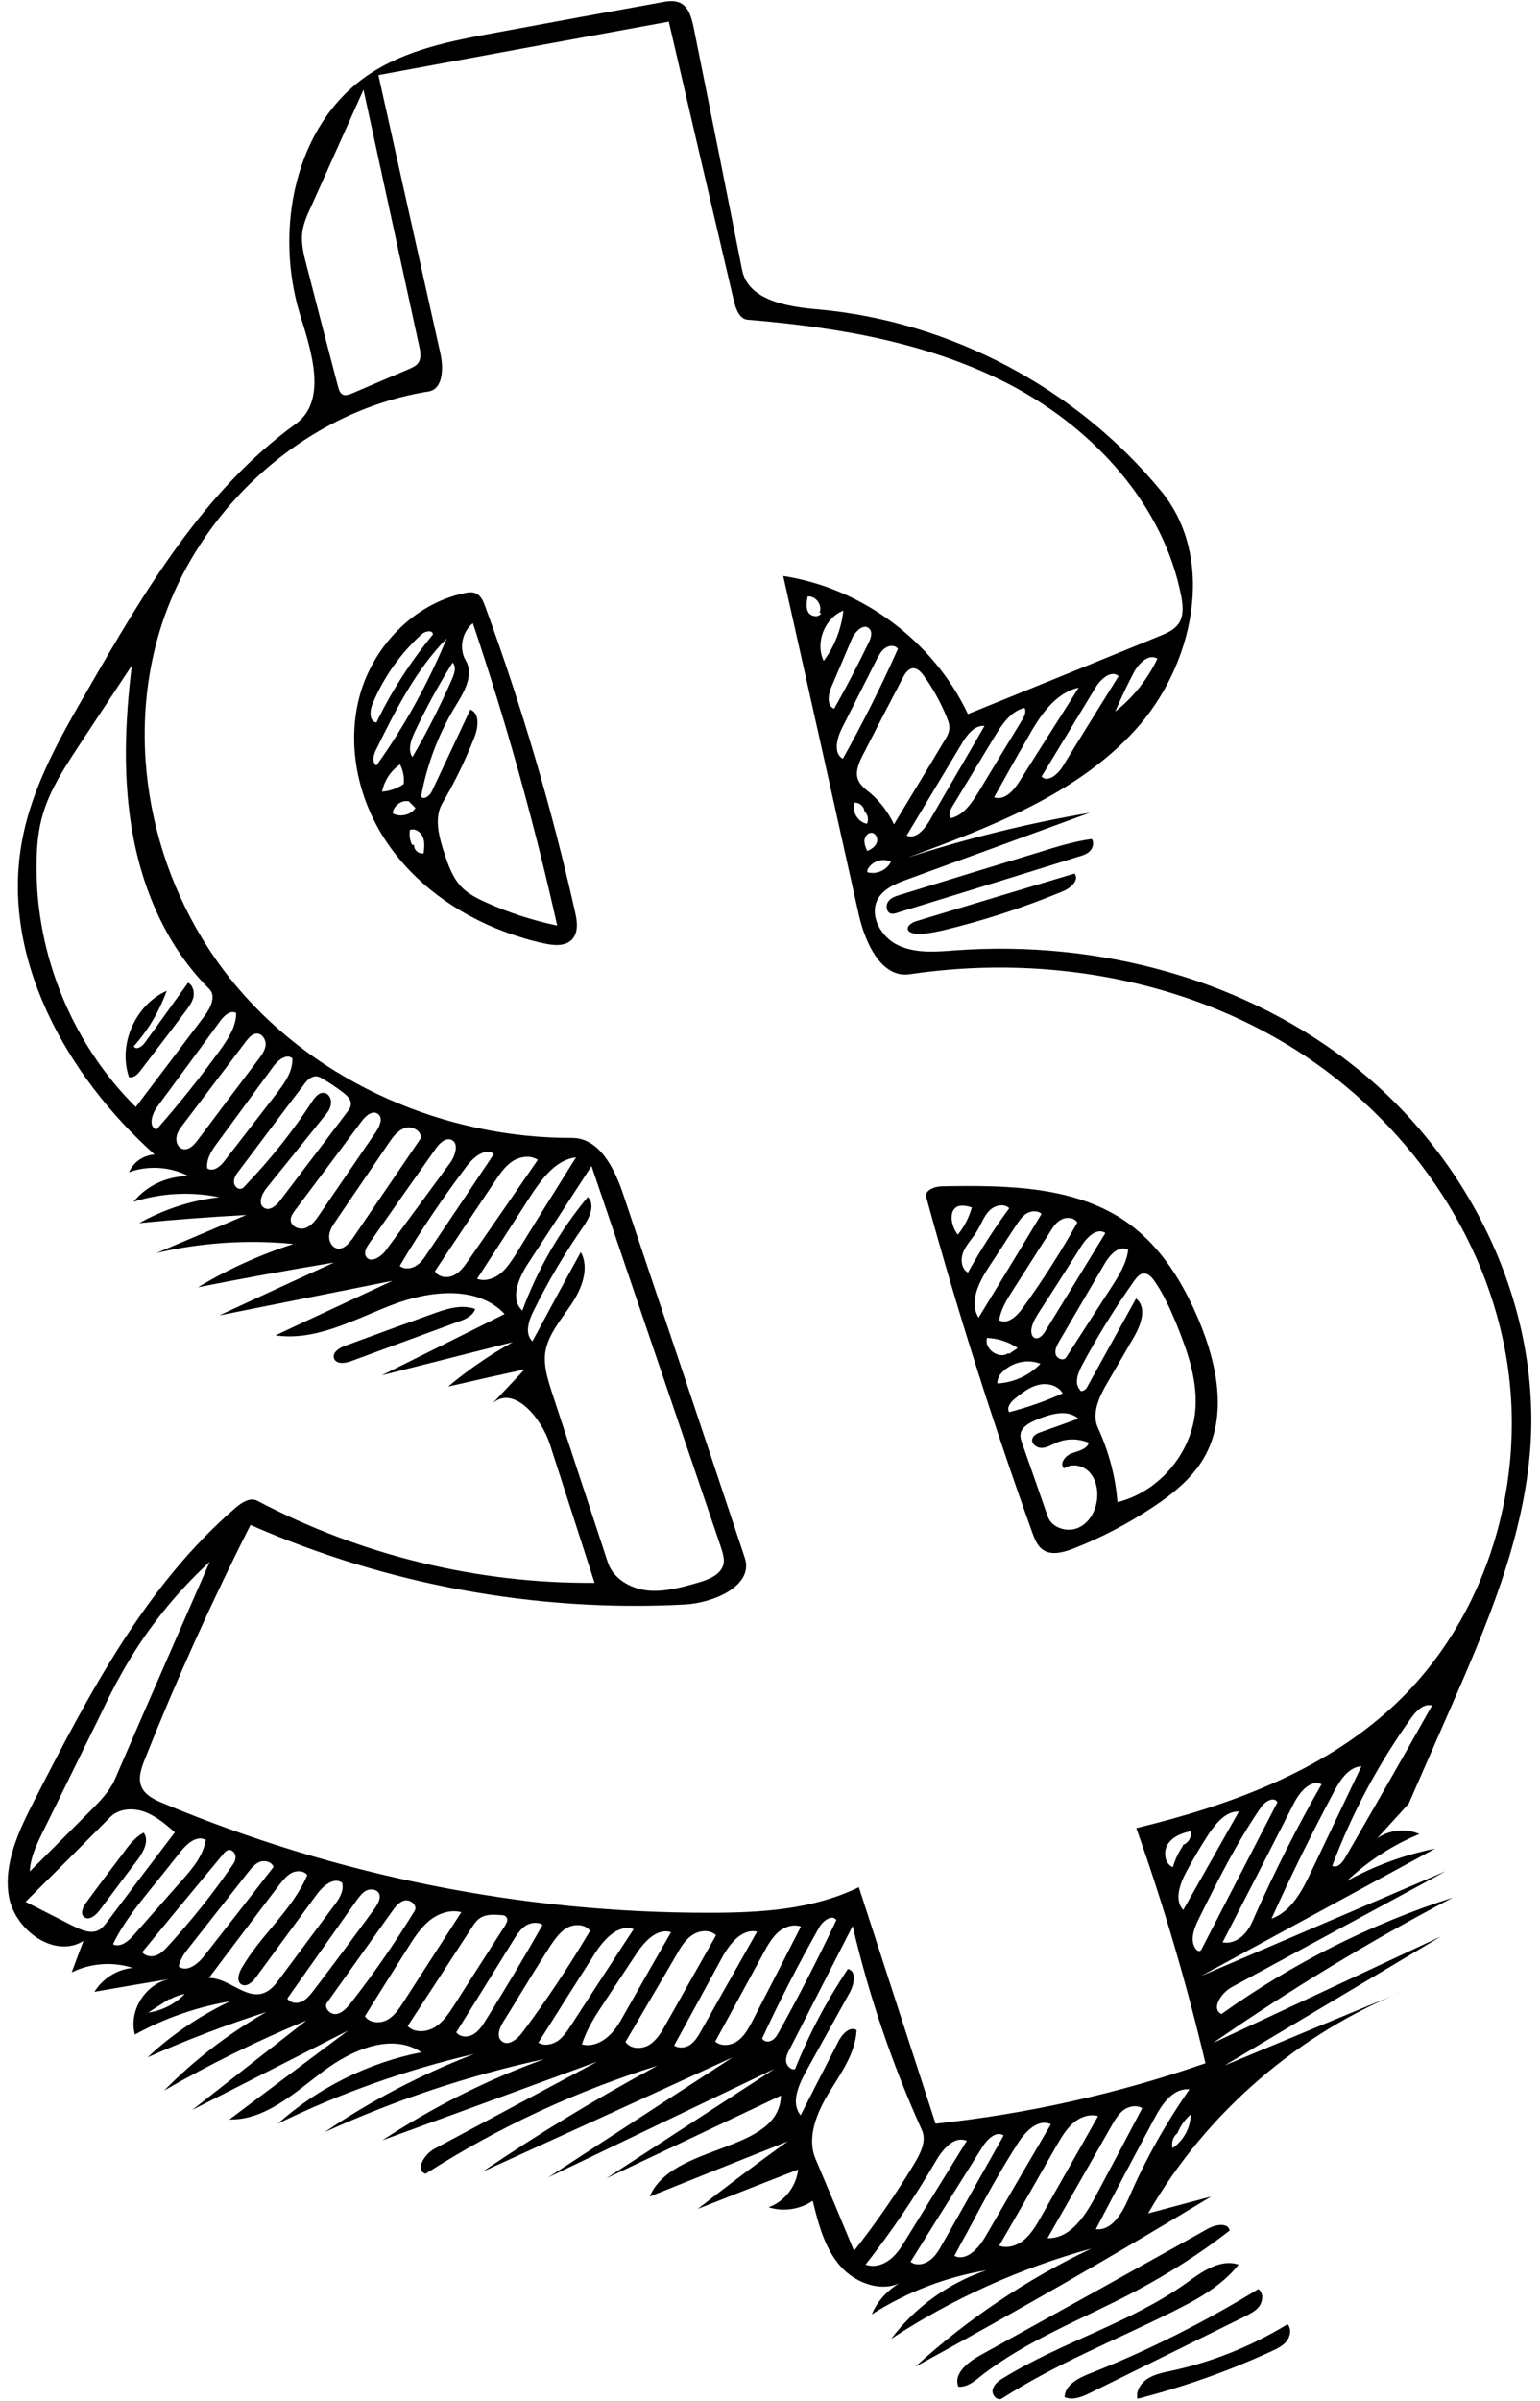 <?xml version="1.0" encoding="UTF-8"?><svg xmlns="http://www.w3.org/2000/svg" xmlns:xlink="http://www.w3.org/1999/xlink" fill="none" height="853.8" preserveAspectRatio="xMidYMid meet" stroke="#000" stroke-linecap="round" stroke-linejoin="round" style="fill: none;" version="1.0" viewBox="0.0 0.0 547.8 853.8" width="547.8" zoomAndPan="magnify"><g id="change1_1"><path d="M212.5 733.0 C187.0 742.4 161.5 751.7 136.0 761.0 C154.0 749.2 173.4 739.4 193.7 732.1 C166.8 737.9 140.5 746.7 115.5 758.1 C132.1 746.8 150.0 737.5 168.7 730.3 C144.6 735.9 121.1 744.2 98.8 755.1 C113.2 742.3 131.0 733.4 149.9 729.7 C139.3 722.6 125.0 728.9 114.9 736.5 C104.7 744.2 94.3 753.9 81.6 753.6 C95.6 743.1 109.7 732.5 123.8 722.0 C105.3 731.4 86.9 740.8 68.4 750.2 C81.9 739.6 95.4 729.0 109.0 718.4 C91.6 725.6 74.7 733.9 58.4 743.3 C69.1 732.4 81.4 723.0 94.7 715.4 C80.3 720.0 66.2 725.4 52.5 731.5 C61.1 723.4 71.1 716.7 81.8 711.6 C70.0 713.6 58.5 717.6 48.0 723.4 C45.6 714.9 51.9 705.1 60.6 703.6 C51.6 705.1 42.6 706.6 33.6 708.2 C36.5 703.5 41.7 700.2 47.2 699.7 C40.1 697.4 32.2 698.0 25.5 701.3 C26.9 697.5 28.3 693.8 29.7 690.1 C19.5 696.5 5.4 686.4 3.2 674.5 C1.1 662.7 6.7 650.9 12.2 640.2 C31.6 602.4 51.7 563.7 83.9 536.0 C86.0 534.2 89.0 532.3 91.5 533.6 C128.3 553.0 169.9 563.1 211.5 562.8 C206.2 546.4 200.9 529.9 195.6 513.5 C192.5 504.0 182.6 492.3 175.2 499.0 C179.0 495.0 182.8 490.9 186.6 486.9 C177.5 488.9 168.5 490.9 159.4 493.0 C166.6 487.0 174.3 481.7 182.4 477.2 C166.9 481.1 151.4 485.1 135.8 489.0 C150.4 481.7 165.0 474.5 179.5 467.2 C169.7 456.8 152.5 458.9 139.1 464.1 C125.7 469.3 112.2 476.9 98.0 474.8 C111.8 468.3 125.7 461.9 139.6 455.4 C119.1 459.5 98.5 463.6 78.0 467.7 C91.6 461.4 105.2 455.1 118.8 448.9 C102.6 451.6 86.5 454.5 70.4 457.7 C81.1 451.3 92.5 446.1 104.4 442.3 C88.2 440.7 71.6 441.8 55.7 445.5 C66.3 441.0 77.0 436.5 87.6 432.0 C74.9 432.7 62.2 433.6 49.5 434.9 C58.3 430.0 68.0 426.8 78.0 425.7 C67.9 423.6 57.3 424.2 47.5 427.3 C52.2 421.5 59.6 418.1 67.1 418.2 C60.6 414.8 52.7 414.3 45.9 416.8 C47.4 413.2 51.1 410.7 55.0 410.5 C23.5 382.3 0.0 340.2 7.9 298.7 C11.5 279.4 21.5 262.0 31.3 245.1 C51.4 210.2 72.5 174.4 105.1 150.8 C116.5 142.6 110.9 125.2 106.7 111.8 C97.5 81.6 104.8 44.4 130.9 26.7 C144.3 17.6 160.6 14.5 176.5 11.6 C195.9 8.0 215.4 4.4 234.9 0.9 C237.3 0.4 239.9 0.0 242.1 1.1 C245.1 2.7 246.0 6.4 246.7 9.6 C252.5 38.4 258.3 67.3 264.0 96.1 C266.2 106.8 280.1 109.1 290.9 110.0 C338.0 114.2 383.1 138.1 413.1 174.7 C432.8 198.8 424.7 236.8 403.6 259.8 C382.6 282.7 352.2 294.1 322.9 304.9 C344.1 298.1 365.7 292.7 387.6 289.0 C366.0 296.9 344.4 304.8 322.7 312.7 C318.8 314.1 314.6 315.8 312.4 319.4 C308.9 325.4 313.4 333.4 319.7 336.2 C326.0 339.1 333.2 338.4 340.0 337.9 C390.9 334.2 443.6 348.2 483.2 380.3 C522.8 412.4 547.8 463.3 544.4 514.1 C542.1 547.3 528.6 578.6 515.2 609.1 C510.5 619.8 505.8 630.6 501.1 641.3 C497.4 645.4 493.6 649.5 489.9 653.6 C494.2 650.6 500.1 650.0 504.9 652.1 C495.4 656.0 486.6 661.7 479.1 668.8 C488.9 663.4 499.5 659.5 510.5 657.3 C482.7 672.4 455.0 687.5 427.2 702.6 C456.2 690.2 485.3 677.7 514.3 665.3 C489.0 679.0 463.7 692.7 438.4 706.4 C434.5 708.4 430.6 714.2 434.5 716.1 C459.6 698.2 487.5 684.1 516.8 674.7 C487.3 690.2 458.9 707.4 431.5 726.4 C458.6 713.8 485.6 701.1 512.6 688.5 C486.9 703.8 461.3 719.1 435.6 734.4 C457.2 725.4 478.8 716.4 500.4 707.5 C462.0 722.7 429.0 751.2 408.4 787.0 C415.9 785.0 423.4 783.0 430.8 781.0 C396.2 802.0 361.1 822.1 325.6 841.5 C344.2 824.5 365.4 810.3 388.2 799.5 C363.0 806.4 338.8 817.3 317.0 831.6 C325.5 820.3 337.5 811.7 350.9 807.2 C336.4 809.6 322.5 815.0 310.1 822.9 C312.3 817.7 316.5 813.4 321.5 811.0 C314.3 815.5 304.4 812.0 298.9 805.7 C293.3 799.3 291.1 790.7 289.1 782.5 C284.6 785.6 278.6 786.5 273.4 784.8 C279.1 782.8 283.3 777.3 283.9 771.4 C272.0 776.0 260.1 780.7 248.2 785.4 C258.7 777.2 269.4 769.1 280.2 761.4 C263.8 767.9 247.5 774.4 231.1 781.0 C239.2 761.9 277.2 765.8 277.8 745.1 C257.1 754.9 236.4 764.7 215.7 774.5 C235.6 761.6 255.5 748.6 275.5 735.6 C248.6 748.5 221.8 761.3 195.0 774.2 C216.9 759.9 238.7 745.7 260.6 731.5 C231.0 745.1 201.3 758.7 171.6 772.2 C191.7 758.6 212.4 746.0 233.8 734.5 C204.7 743.6 177.0 756.5 151.4 772.9 C147.5 771.7 150.9 766.0 154.4 764.1 C173.8 753.7 193.1 743.4 212.5 733.0 M495.4 606.8 C529.3 575.5 543.9 525.7 535.4 480.3 C527.0 434.9 496.8 394.7 457.2 371.0 C417.5 347.3 369.3 339.6 323.6 346.4 C313.5 347.9 307.8 335.3 305.5 325.3 C296.6 285.2 287.6 245.0 278.6 204.8 C306.8 209.1 332.2 228.2 344.3 253.9 C367.0 244.7 389.7 235.5 412.4 226.2 C415.1 225.1 417.9 223.9 419.4 221.5 C421.1 218.8 420.8 215.3 420.2 212.1 C414.0 179.9 389.7 153.2 360.8 137.6 C331.9 122.1 298.7 116.4 266.0 113.7 C263.1 113.5 261.8 110.0 261.1 107.2 C253.3 74.0 245.6 40.9 237.9 7.7 C203.4 14.0 169.0 20.3 134.6 26.7 C142.0 59.8 149.3 92.8 156.7 125.9 C157.8 131.0 157.6 138.4 152.4 139.2 C108.0 146.3 69.9 181.3 56.8 224.4 C43.8 267.5 55.2 316.5 84.3 350.9 C113.3 385.3 158.5 404.7 203.5 404.6 C213.3 404.6 218.7 415.6 221.8 425.0 C236.2 467.9 250.6 510.8 264.9 553.8 C268.3 563.7 254.1 569.9 243.6 570.5 C190.9 573.3 137.5 563.5 89.1 542.2 C75.3 569.5 62.7 597.4 51.4 625.8 C50.3 628.7 49.1 632.0 50.2 635.0 C51.4 638.2 54.9 639.9 58.1 641.2 C119.5 666.9 185.9 680.2 252.4 680.1 C270.5 680.1 289.2 679.0 305.5 671.0 C314.6 699.1 323.7 727.1 332.8 755.1 C365.5 751.6 397.8 744.4 428.8 733.6 C422.1 705.3 413.9 677.4 404.2 650.0 C437.3 642.0 470.4 629.9 495.4 606.8 M207.3 436.4 C200.7 445.9 194.8 455.9 189.7 466.3 C188.0 469.7 186.6 474.3 189.4 476.9 C195.1 466.3 200.8 455.7 206.6 445.2 C209.8 451.0 206.9 458.3 203.2 463.8 C199.5 469.4 194.7 474.7 193.9 481.3 C193.4 485.8 194.8 490.3 196.2 494.7 C202.9 515.0 209.5 535.2 216.2 555.5 C218.1 561.3 224.3 564.9 230.4 565.5 C236.4 566.1 242.5 564.4 248.4 562.7 C252.2 561.6 256.7 559.8 257.4 555.9 C257.7 554.1 257.1 552.3 256.6 550.6 C241.2 505.3 225.8 459.9 210.4 414.6 C202.9 426.2 195.4 437.7 187.8 449.3 C184.5 454.4 181.3 461.8 185.8 466.0 C191.2 451.4 199.1 437.6 209.1 425.6 C211.9 428.5 209.6 433.2 207.3 436.4 M46.9 236.6 C40.4 246.5 33.8 256.4 27.3 266.3 C22.7 273.4 18.0 280.6 15.5 288.7 C13.5 294.9 13.0 301.5 13.0 308.0 C12.8 339.7 25.8 371.3 48.3 393.6 C56.4 382.9 64.6 372.1 72.7 361.3 C74.9 358.4 77.0 354.1 74.4 351.6 C59.9 337.2 51.2 317.7 47.4 297.6 C43.6 277.5 44.4 256.8 46.9 236.6 M110.6 73.6 C109.2 76.5 107.9 79.6 107.5 82.8 C107.1 86.6 108.0 90.5 109.0 94.2 C112.7 108.6 116.4 122.9 120.2 137.3 C120.5 138.5 120.9 139.9 122.1 140.4 C123.1 140.7 124.2 140.3 125.2 139.9 C132.0 137.0 138.9 134.0 145.8 131.1 C146.8 130.6 147.8 130.2 148.5 129.4 C150.0 127.7 149.6 125.2 149.1 123.0 C142.5 92.6 135.9 62.3 129.3 31.9 C123.1 45.8 116.8 59.7 110.6 73.6 M298.1 726.1 C299.4 723.4 302.2 720.3 304.7 721.8 C304.3 730.1 299.1 737.2 294.8 744.2 C290.5 751.3 286.9 760.0 290.1 767.6 C294.7 778.5 299.3 789.4 303.8 800.3 C311.6 790.4 318.8 780.0 325.3 769.2 C327.5 765.5 329.7 761.1 327.9 757.3 C317.4 734.0 309.1 709.7 303.3 684.8 C295.9 699.3 288.4 713.9 281.0 728.4 C280.2 729.8 279.5 731.3 279.6 732.9 C279.8 734.5 281.3 736.1 282.8 735.7 C287.8 723.2 294.1 711.3 301.6 700.1 C304.7 700.7 303.9 705.4 302.4 708.2 C297.1 717.8 291.8 727.3 286.5 736.9 C283.9 741.7 281.3 747.9 284.8 752.1 C289.2 743.5 293.6 734.8 298.1 726.1 M74.6 555.3 C62.2 566.7 51.5 580.2 43.3 594.9 C40.4 600.0 37.8 605.3 35.3 610.6 C28.5 624.3 21.8 638.1 15.0 651.8 C12.9 656.1 10.8 660.6 10.6 665.4 C17.9 658.2 25.1 650.9 32.3 643.7 C35.6 640.4 38.9 637.0 40.8 632.8 C52.0 606.9 63.3 581.1 74.6 555.3 M318.0 293.1 C323.9 283.3 329.9 273.5 335.8 263.6 C336.7 262.2 337.6 260.7 337.7 259.0 C337.8 257.5 337.2 256.0 336.6 254.6 C334.5 249.6 331.9 244.8 328.7 240.4 C327.7 239.0 326.4 237.5 324.7 237.6 C323.0 237.8 321.9 239.5 321.1 241.1 C316.4 250.1 311.7 259.1 307.1 268.1 C305.6 271.0 304.1 274.3 305.2 277.2 C306.0 279.3 308.0 280.7 309.7 282.1 C313.2 285.1 316.0 288.9 318.0 293.1 M26.2 684.9 C29.1 686.3 32.6 687.8 35.4 686.1 C36.4 685.5 37.2 684.5 38.0 683.5 C46.0 672.8 54.1 662.1 62.2 651.5 C58.9 648.6 55.5 645.7 51.4 644.2 C47.3 642.7 42.3 643.0 39.2 646.1 C29.2 656.2 19.2 666.2 9.1 676.2 C14.8 679.1 20.5 682.0 26.2 684.9 M99.5 703.5 C105.9 694.9 112.3 686.3 118.7 677.7 C120.6 675.3 122.5 672.3 121.7 669.4 C118.7 667.3 115.0 670.5 112.8 673.4 C105.5 683.3 98.3 693.2 91.0 703.1 C89.8 704.8 87.7 706.6 85.9 705.6 C84.1 704.5 84.8 701.8 85.9 699.9 C92.6 688.1 104.0 679.2 109.3 666.7 C108.1 665.1 105.6 665.0 103.8 665.9 C102.0 666.8 100.7 668.5 99.4 670.1 C91.0 681.2 82.6 692.2 74.3 703.3 C81.2 703.1 87.4 711.1 93.9 708.6 C96.3 707.7 98.0 705.6 99.5 703.5 M123.5 395.4 C124.1 394.6 124.8 393.7 124.8 392.6 C124.9 390.9 123.5 389.6 122.1 388.5 C119.9 386.8 117.5 385.2 115.0 383.7 C114.2 383.2 113.3 382.7 112.4 382.7 C110.5 382.7 109.0 384.3 107.9 385.9 C100.2 396.0 92.6 406.2 85.0 416.3 C84.1 417.4 83.3 418.6 83.2 420.0 C83.1 421.4 84.3 422.9 85.6 422.7 C86.4 422.6 86.9 422.0 87.4 421.4 C96.2 412.2 104.1 402.3 111.0 391.7 C112.0 390.1 113.5 388.3 115.3 388.6 C117.0 388.8 118.0 390.8 117.7 392.6 C117.5 394.3 116.4 395.7 115.3 397.0 C108.5 405.5 101.7 413.9 94.9 422.3 C93.1 424.5 91.6 428.1 94.0 429.5 C96.0 430.7 98.3 428.6 99.7 426.8 C107.6 416.3 115.6 405.9 123.5 395.4 M145.0 720.4 C147.5 722.9 151.8 722.6 154.8 720.7 C157.7 718.9 159.7 715.8 161.6 712.9 C167.6 703.4 173.7 694.0 179.7 684.6 C180.2 683.7 180.8 682.6 180.2 681.8 C179.8 681.0 178.8 680.9 178.0 680.9 C175.4 680.7 172.7 680.6 170.6 682.1 C169.4 682.9 168.6 684.2 167.8 685.4 C160.2 697.1 152.6 708.8 145.0 720.4 M138.3 406.4 C132.1 415.6 125.8 424.7 119.6 433.9 C118.5 435.5 117.3 437.2 117.1 439.2 C116.9 441.2 117.9 443.4 119.9 443.9 C122.2 444.4 124.2 442.1 125.6 440.1 C133.6 428.3 141.7 416.5 149.7 404.7 C150.0 402.0 146.5 400.2 144.0 401.1 C141.5 401.9 139.8 404.2 138.3 406.4 M184.9 709.3 C183.0 712.5 181.0 715.7 179.0 718.9 C177.7 721.0 176.5 724.0 178.4 725.7 C180.6 727.7 183.9 725.2 185.7 722.8 C194.4 711.2 202.5 699.0 209.9 686.5 C208.1 684.1 204.4 684.0 201.8 685.4 C199.2 686.8 197.5 689.4 195.8 691.8 C192.1 697.6 188.5 703.4 184.9 709.3 M222.5 726.0 C224.2 728.6 228.2 728.7 230.9 727.1 C233.5 725.5 235.2 722.7 236.7 720.0 C242.7 709.3 248.7 698.7 254.7 688.1 C252.6 686.0 248.8 686.3 246.3 688.0 C243.7 689.7 242.1 692.4 240.6 695.1 C234.6 705.4 228.5 715.7 222.5 726.0 M191.3 412.4 C188.7 410.6 184.9 411.2 182.3 412.9 C179.6 414.7 177.8 417.4 176.0 420.1 C168.9 430.7 161.8 441.3 154.7 452.0 C156.0 454.2 159.2 454.6 161.5 453.4 C163.7 452.3 165.3 450.1 166.7 448.0 C174.9 436.2 183.1 424.3 191.3 412.4 M129.8 716.9 C131.4 719.3 135.1 719.6 137.7 718.2 C140.3 716.8 142.0 714.2 143.6 711.7 C150.4 701.1 157.3 690.5 164.1 679.9 C160.1 678.8 155.8 680.4 152.6 683.0 C149.4 685.7 147.2 689.2 145.0 692.7 C139.9 700.8 134.8 708.8 129.8 716.9 M355.4 798.5 C358.5 799.6 361.9 798.4 364.4 796.3 C366.8 794.2 368.5 791.4 370.1 788.6 C376.9 776.5 383.8 764.5 390.6 752.4 C387.5 751.5 384.1 752.8 381.7 754.9 C379.3 757.0 377.6 759.9 376.0 762.6 C369.2 774.6 362.3 786.6 355.4 798.5 M372.6 795.8 C380.5 796.1 385.9 788.1 389.6 781.1 C395.2 770.6 400.8 760.1 406.3 749.6 C404.3 748.3 401.5 748.9 399.6 750.3 C397.7 751.8 396.5 753.9 395.3 756.0 C387.8 769.2 380.2 782.5 372.6 795.8 M267.7 718.5 C270.0 714.0 272.3 709.5 274.6 705.1 C278.0 698.4 281.5 691.7 284.9 685.0 C282.2 684.0 279.0 685.1 276.8 687.0 C274.6 689.0 273.1 691.6 271.7 694.2 C266.0 704.7 260.2 715.3 254.4 725.9 C256.6 727.8 260.2 727.3 262.5 725.6 C264.9 723.8 266.3 721.1 267.7 718.5 M362.3 761.7 C355.7 771.9 349.9 782.6 344.2 793.4 C342.6 796.3 341.0 799.2 339.5 802.1 C343.8 804.2 348.2 799.3 350.6 795.1 C358.3 781.8 366.0 768.6 373.8 755.3 C369.4 753.2 364.9 757.7 362.3 761.7 M91.9 376.7 C93.1 375.1 94.3 373.5 94.5 371.5 C94.6 369.6 93.2 367.4 91.3 367.5 C89.8 367.5 88.7 368.8 87.7 370.0 C80.2 379.9 72.7 389.8 65.2 399.7 C64.1 401.1 63.1 402.5 62.8 404.2 C62.5 405.9 63.2 408.0 64.9 408.5 C67.0 409.2 69.0 407.2 70.3 405.4 C77.5 395.8 84.7 386.2 91.9 376.7 M103.4 433.9 C103.6 436.2 106.6 437.4 108.7 436.6 C110.9 435.8 112.3 433.8 113.6 431.9 C120.4 422.0 127.1 412.1 133.9 402.2 C135.1 400.3 136.3 397.5 134.5 396.1 C132.6 394.6 130.1 396.7 128.7 398.6 C120.8 409.2 112.9 419.8 104.9 430.4 C104.2 431.4 103.3 432.6 103.4 433.9 M434.9 690.6 C437.6 691.2 440.5 689.9 442.4 687.9 C444.4 685.9 445.5 683.3 446.6 680.7 C453.7 664.9 461.5 649.4 470.1 634.4 C466.1 632.6 462.3 637.2 460.3 641.1 C451.9 657.6 443.4 674.1 434.9 690.6 M238.7 687.0 C233.6 685.4 229.1 690.5 226.2 694.9 C222.5 700.5 218.8 706.1 215.1 711.7 C211.9 716.5 208.7 721.4 207.0 726.9 C210.2 727.8 213.7 726.4 216.2 724.2 C218.8 722.0 220.5 719.0 222.1 716.1 C227.6 706.4 233.1 696.7 238.7 687.0 M139.4 679.7 C131.7 690.5 124.0 701.3 116.3 712.1 C115.1 713.8 117.4 716.4 119.6 716.1 C121.7 715.8 123.3 714.0 124.7 712.3 C132.9 701.8 140.5 690.8 147.5 679.4 C148.6 677.6 146.2 675.4 144.1 675.7 C142.0 676.1 140.6 678.0 139.4 679.7 M130.2 446.8 C131.8 449.3 135.6 446.9 137.3 444.5 C144.9 434.2 152.5 423.9 160.1 413.5 C162.0 410.9 163.4 406.3 160.4 405.2 C158.3 404.5 156.3 406.6 155.0 408.4 C147.1 419.6 139.2 430.8 131.4 442.0 C130.4 443.4 129.3 445.3 130.2 446.8 M454.4 640.8 C453.2 638.6 450.0 640.5 448.6 642.5 C440.0 655.0 433.2 668.6 426.5 682.1 C424.8 685.5 423.1 689.8 425.3 692.9 C425.6 693.3 426.1 693.8 426.7 693.7 C427.2 693.6 427.4 693.1 427.6 692.7 C436.5 675.4 445.5 658.1 454.4 640.8 M191.5 726.3 C193.6 727.6 196.4 727.0 198.5 725.6 C200.5 724.1 201.9 722.0 203.2 720.0 C210.6 708.6 218.0 697.2 225.4 685.9 C219.7 684.0 214.6 689.8 211.4 694.9 C204.7 705.4 198.1 715.8 191.5 726.3 M102.2 710.6 C103.2 712.2 105.6 712.5 107.3 711.7 C109.1 710.9 110.3 709.3 111.5 707.8 C118.9 698.1 126.2 688.3 133.4 678.4 C134.5 676.8 135.7 674.7 134.7 673.0 C133.8 671.7 131.8 671.5 130.3 672.2 C128.9 672.9 127.9 674.3 126.9 675.6 C118.7 687.3 110.4 698.9 102.2 710.6 M204.9 411.5 C197.6 412.4 192.7 419.2 188.7 425.3 C182.4 435.1 176.1 444.9 169.7 454.7 C172.5 455.7 175.6 454.7 177.9 452.9 C180.2 451.1 181.8 448.5 183.4 446.1 C190.5 434.5 197.7 423.0 204.9 411.5 M484.3 628.0 C479.7 628.3 476.8 632.8 474.6 636.9 C466.7 651.7 459.2 666.9 452.3 682.2 C459.3 679.7 463.2 672.3 466.4 665.5 C472.4 653.0 478.3 640.5 484.3 628.0 M509.4 606.4 C506.4 605.6 503.8 608.3 502.0 610.8 C490.4 627.0 480.9 644.7 473.9 663.4 C475.6 664.4 477.4 662.4 478.4 660.7 C488.8 642.7 499.2 624.6 509.4 606.4 M307.9 805.2 C310.9 806.3 314.2 805.3 316.7 803.3 C319.1 801.4 320.8 798.7 322.4 796.0 C329.6 784.4 336.7 772.8 343.9 761.2 C339.5 759.3 335.4 764.1 333.0 768.2 C325.5 781.1 317.1 793.5 307.9 805.2 M323.9 804.2 C325.8 805.7 328.7 805.2 330.7 803.7 C332.7 802.3 334.0 800.1 335.2 797.9 C342.5 785.1 349.7 772.2 357.0 759.3 C354.4 757.5 351.2 760.6 349.5 763.3 C341.0 776.9 332.4 790.5 323.9 804.2 M73.7 415.4 C75.8 416.9 78.5 414.7 80.0 412.6 C86.1 404.7 92.3 396.7 98.4 388.8 C101.2 385.1 104.2 381.0 104.0 376.3 C102.0 374.5 98.9 376.9 97.3 379.1 C90.7 388.1 84.1 397.1 77.5 406.1 C75.4 408.9 73.3 412.0 73.7 415.4 M162.3 722.6 C163.6 724.4 166.5 724.5 168.4 723.3 C170.3 722.2 171.6 720.2 172.8 718.3 C179.7 707.2 186.5 695.9 193.0 684.4 C191.2 683.2 188.6 683.6 186.8 684.8 C185.0 686.1 183.8 688.0 182.6 689.9 C175.9 700.8 169.1 711.7 162.3 722.6 M175.7 410.3 C172.7 408.0 168.6 411.3 166.2 414.4 C157.6 425.8 149.5 437.7 142.2 450.1 C143.7 451.4 146.2 451.2 147.9 450.1 C149.7 449.1 150.9 447.3 152.0 445.6 C159.9 433.9 167.8 422.1 175.7 410.3 M249.5 721.9 C251.9 717.6 254.3 713.4 256.7 709.1 C260.9 701.7 265.1 694.3 269.3 686.8 C263.8 685.6 259.4 691.3 256.7 696.3 C251.1 706.6 245.5 716.9 239.8 727.3 C241.5 728.5 244.0 728.1 245.7 726.9 C247.4 725.6 248.5 723.7 249.5 721.9 M40.2 691.3 C42.7 692.6 45.6 690.3 47.5 688.1 C53.3 681.6 59.0 675.0 64.8 668.5 C68.5 664.3 72.3 659.8 73.2 654.2 C70.1 652.4 66.5 655.5 64.3 658.3 C60.7 662.8 57.1 667.4 53.4 671.9 C48.5 678.0 43.6 684.2 40.2 691.3 M97.3 663.8 C96.7 662.0 94.2 661.3 92.4 662.0 C90.6 662.7 89.3 664.4 88.1 665.9 C81.1 674.8 74.2 683.6 67.2 692.5 C65.6 694.5 64.0 696.7 63.6 699.2 C66.4 701.4 70.3 698.4 72.5 695.6 C80.8 685.0 89.1 674.4 97.3 663.8 M423.1 742.9 C417.4 742.3 413.4 748.0 410.7 753.1 C403.7 766.2 396.7 779.4 389.8 792.6 C395.4 793.3 399.1 787.0 401.4 781.8 C407.3 768.1 414.6 755.1 423.1 742.9 M55.7 401.6 C63.7 392.5 71.3 383.0 78.4 373.2 C81.2 369.3 84.0 365.0 84.0 360.2 C82.1 359.0 79.9 361.0 78.5 362.8 C71.0 373.1 63.4 383.4 55.8 393.7 C54.0 396.2 52.7 400.7 55.7 401.6 M60.1 691.6 C68.0 682.9 75.4 673.7 82.1 664.0 C82.9 662.9 83.8 661.7 83.8 660.3 C83.8 658.9 82.5 657.5 81.2 657.8 C80.5 658.0 79.9 658.6 79.5 659.1 C69.8 670.8 60.2 682.4 50.6 694.1 C51.7 695.6 54.0 695.9 55.7 695.2 C57.5 694.5 58.8 693.0 60.1 691.6 M383.7 244.5 C375.0 246.5 369.7 254.9 365.4 262.6 C361.4 269.5 357.5 276.5 353.6 283.5 C357.4 284.8 360.8 280.9 362.9 277.4 C369.8 266.4 376.8 255.5 383.7 244.5 M297.5 682.7 C296.0 680.5 292.7 683.0 291.4 685.3 C284.1 698.2 277.3 711.4 271.1 724.8 C271.7 726.0 273.4 726.2 274.5 725.5 C275.7 724.9 276.4 723.7 277.0 722.6 C284.3 709.5 291.1 696.2 297.5 682.7 M338.3 290.9 C342.9 289.8 345.7 285.4 348.2 281.4 C353.3 272.9 358.5 264.3 363.7 255.8 C364.4 254.5 365.2 252.9 364.4 251.7 C359.5 252.9 356.4 257.6 353.8 261.9 C348.8 270.2 343.8 278.4 338.8 286.7 C338.0 288.0 337.2 289.8 338.3 290.9 M299.6 258.7 C297.7 262.4 296.3 267.8 299.8 269.8 C306.9 257.1 313.5 244.0 319.4 230.7 C318.4 229.3 316.3 229.4 314.9 230.4 C313.5 231.3 312.7 232.9 311.9 234.4 C307.8 242.5 303.7 250.6 299.6 258.7 M370.5 276.1 C372.6 278.4 376.2 275.4 377.9 272.7 C384.5 261.9 391.2 251.2 397.9 240.4 C395.3 238.1 391.6 241.4 389.8 244.3 C383.4 254.9 376.9 265.5 370.5 276.1 M421.8 665.9 C419.6 670.1 417.7 675.7 420.9 679.1 C427.5 667.5 434.1 655.8 440.7 644.1 C436.2 643.9 432.8 648.0 430.2 651.7 C427.2 656.3 424.4 661.0 421.8 665.9 M350.2 258.1 C346.5 257.8 343.9 261.4 342.0 264.6 C335.5 275.4 329.0 286.3 322.5 297.1 C325.8 298.5 328.8 294.9 330.6 291.9 C337.1 280.6 343.7 269.4 350.2 258.1 M296.7 252.0 C301.1 244.3 305.1 236.5 309.0 228.5 C309.8 226.9 310.5 224.8 309.2 223.5 C307.2 221.5 304.1 224.6 303.0 227.2 C300.6 232.9 298.2 238.5 295.8 244.1 C294.6 246.9 294.0 250.9 296.7 252.0 M403.1 239.5 C400.8 243.9 398.7 248.4 396.7 253.0 C403.1 248.0 408.2 241.5 411.7 234.2 C408.5 232.2 404.8 236.1 403.1 239.5 M293.0 235.0 C296.9 229.8 299.3 223.5 300.0 217.1 C293.3 219.8 289.9 228.5 293.0 235.0 M420.7 656.0 C422.7 655.4 424.0 653.1 423.6 651.1 C420.4 651.7 417.2 653.0 415.4 655.7 C413.7 658.4 414.3 662.7 417.2 663.9 C418.0 661.2 419.2 658.6 420.8 656.3 M291.5 217.9 C292.7 215.3 290.2 211.7 287.3 212.1 C286.9 214.0 286.6 216.0 287.5 217.7 C288.5 219.3 291.4 219.7 292.1 218.0 M418.9 758.4 C417.3 759.6 416.6 761.8 417.1 763.8 C421.0 761.1 423.5 756.5 423.6 751.8 C421.6 753.5 419.9 755.8 418.9 758.3 M308.5 310.1 C311.7 311.1 315.5 309.4 316.9 306.4 C314.0 304.9 310.0 306.3 308.6 309.2 M307.5 288.4 C307.3 286.7 305.7 285.3 304.0 285.4 C302.9 288.5 305.1 292.3 308.4 292.9 C309.1 291.5 308.7 289.6 307.6 288.6 M60.3 710.7 C57.7 712.4 55.2 714.0 52.7 715.6 C57.6 714.9 62.2 712.6 65.7 709.0 C63.8 709.3 62.0 710.0 60.4 710.9 M308.2 302.7 C309.7 302.1 311.2 301.2 311.8 299.8 C312.5 298.4 311.7 296.3 310.1 296.1 C308.8 296.0 307.7 297.3 307.5 298.7 C307.4 300.0 307.9 301.3 308.5 302.6" fill="#000" stroke="none"/></g><g id="change1_2"><path d="M35.3 679.4 C34.0 681.1 31.6 683.0 29.9 681.6 C28.4 680.3 29.6 677.9 30.8 676.3 C35.1 670.4 39.5 664.6 43.9 658.8 C45.9 656.0 48.1 653.2 51.1 651.6 C53.2 654.4 51.1 658.3 49.0 661.2 C44.4 667.2 39.9 673.3 35.3 679.4" fill="#000" stroke="none"/></g><g id="change1_3"><path d="M169.0 465.4 C168.3 467.8 165.6 469.1 163.1 469.9 C150.3 474.6 137.6 479.3 124.8 484.0 C122.7 484.8 119.6 485.1 118.8 483.0 C118.1 480.9 120.7 479.2 122.8 478.5 C133.0 474.7 143.2 471.0 153.5 467.3 C158.5 465.5 163.9 463.6 169.0 465.4" fill="#000" stroke="none"/></g><g id="change1_4"><path d="M458.0 826.4 C459.5 828.0 459.0 830.7 457.7 832.4 C456.3 834.1 454.3 835.1 452.3 836.0 C436.9 843.1 421.0 848.7 404.6 852.9 C404.0 850.1 405.8 847.3 408.3 845.7 C410.7 844.2 413.6 843.6 416.4 843.0 C431.1 839.9 445.2 834.2 458.0 826.4" fill="#000" stroke="none"/></g><g id="change1_5"><path d="M378.1 316.9 C364.1 322.7 349.7 327.4 335.0 330.9 C331.7 331.6 328.4 332.3 325.1 331.9 C324.3 331.7 323.4 331.5 323.0 330.7 C322.4 329.3 324.3 328.1 325.7 327.6 C344.6 321.9 363.4 316.2 382.2 310.6 C384.1 312.9 380.8 315.8 378.1 316.9" fill="#000" stroke="none"/></g><g id="change1_6"><path d="M59.3 352.3 C56.7 359.5 52.7 366.3 47.6 372.0 C48.3 373.5 50.5 372.2 51.4 370.9 C56.6 363.8 61.7 356.6 66.9 349.4 C68.6 350.3 69.2 352.6 68.8 354.6 C68.3 356.5 67.1 358.1 65.9 359.7 C60.7 366.6 55.4 373.6 50.1 380.5 C49.1 381.9 47.6 383.4 45.9 383.0 C41.9 371.4 48.1 357.3 59.3 352.3" fill="#000" stroke="none"/></g><g id="change1_7"><path d="M388.3 298.3 C389.3 299.5 388.8 301.5 387.7 302.6 C386.6 303.7 385.1 304.2 383.6 304.6 C362.2 311.3 340.7 317.9 319.3 324.5 C318.5 324.8 317.6 325.0 316.8 324.8 C315.2 324.2 315.0 321.8 316.0 320.5 C317.0 319.1 318.8 318.6 320.4 318.1 C336.9 313.0 353.5 307.9 370.0 302.9 C376.0 301.0 382.0 299.2 388.3 298.3" fill="#000" stroke="none"/></g><g id="change1_8"><path d="M447.6 813.9 C449.4 815.1 449.3 817.9 448.1 819.8 C446.9 821.6 444.8 822.6 442.9 823.6 C424.6 832.6 406.3 841.7 388.0 850.7 C385.0 852.2 381.6 853.6 378.7 852.3 C378.8 848.0 383.6 845.5 387.7 843.9 C408.5 835.7 428.5 825.6 447.6 813.9" fill="#000" stroke="none"/></g><g id="change1_9"><path d="M356.4 852.8 C354.8 853.8 352.7 851.6 353.1 849.7 C353.5 847.8 355.2 846.5 356.9 845.5 C377.7 832.7 401.9 826.0 421.8 811.9 C427.4 807.8 434.0 803.0 440.6 805.2 C434.6 812.8 425.7 817.7 417.0 822.0 C396.7 832.1 375.5 840.5 356.4 852.8" fill="#000" stroke="none"/></g><g id="change1_10"><path d="M348.2 837.7 C362.8 829.6 377.3 821.6 391.9 813.5 C395.6 811.4 399.3 809.4 403.0 807.3 C412.0 802.3 421.0 797.3 429.9 792.3 C432.5 790.9 436.9 790.2 437.4 793.1 C427.0 801.2 415.8 808.3 404.2 814.5 C385.6 824.4 365.4 831.9 348.8 844.9 C346.5 846.8 343.9 848.9 340.9 848.6 C339.1 844.1 344.0 840.1 348.2 837.7" fill="#000" stroke="none"/></g><g id="change1_11"><path d="M169.7 211.2 C171.2 212.1 171.9 213.8 172.5 215.4 C185.5 250.8 196.2 287.1 204.5 324.0 C205.3 327.4 205.9 331.4 203.5 334.0 C201.1 336.6 196.9 336.2 193.4 335.4 C188.7 334.4 184.1 333.0 179.5 331.3 C162.6 325.0 147.2 314.0 137.2 298.9 C127.2 283.8 123.2 264.6 128.0 247.2 C132.8 229.8 147.1 214.9 164.7 211.0 C166.4 210.6 168.3 210.3 169.7 211.2 M167.3 252.3 C170.8 253.7 170.1 258.8 168.7 262.3 C165.5 270.4 161.7 278.2 157.3 285.7 C154.4 290.8 156.1 297.3 157.9 302.9 C159.3 307.2 160.8 311.7 163.9 315.1 C166.4 317.8 169.8 319.5 173.2 321.0 C181.2 324.6 189.6 327.3 198.2 329.1 C190.1 292.8 180.1 256.9 168.2 221.6 C164.3 224.7 163.2 230.7 165.7 234.9 C168.7 239.9 165.1 246.1 162.0 251.1 C156.0 260.9 151.9 271.8 149.8 283.1 C150.5 284.7 152.9 283.0 153.6 281.4 C158.2 271.7 162.7 262.0 167.3 252.3 M158.9 227.0 C148.0 238.1 140.8 252.3 133.9 266.3 C132.9 268.2 132.1 271.0 133.9 272.2 C143.9 258.2 152.3 242.9 158.9 227.0 M132.5 250.3 C131.5 252.7 131.3 256.5 133.9 256.9 C139.3 245.7 146.1 235.2 154.0 225.6 C153.9 223.8 151.1 224.4 149.9 225.6 C142.4 232.4 136.4 240.9 132.5 250.3 M146.7 269.2 C152.0 260.1 156.7 250.8 160.9 241.2 C161.7 239.3 162.4 237.0 161.0 235.6 C156.1 243.4 151.7 251.5 147.7 259.9 C146.3 262.8 144.9 266.5 146.7 269.2 M143.6 278.8 C143.9 276.4 143.4 274.0 142.3 271.8 C139.0 274.0 136.7 277.6 135.9 281.5 C138.5 281.3 141.2 280.4 143.4 278.9 M147.3 300.4 C147.1 302.1 148.9 303.8 150.7 303.4 C150.9 301.5 151.2 299.4 150.4 297.6 C149.7 295.8 147.6 294.4 145.8 295.1 C145.5 296.9 145.8 298.8 146.6 300.4 M145.3 284.9 C142.7 284.4 139.9 286.6 139.7 289.2 C142.4 290.7 146.1 289.8 147.8 287.3 C147.0 286.5 146.1 285.6 145.3 284.8" fill="#000" stroke="none"/></g><g id="change1_12"><path d="M410.2 535.8 C401.2 541.8 391.6 546.8 381.6 550.7 C378.1 552.0 373.8 553.2 370.8 550.9 C369.0 549.6 368.1 547.3 367.3 545.2 C353.2 505.9 340.5 466.0 329.5 425.7 C328.8 423.2 332.5 421.8 335.2 421.8 C358.2 421.4 383.1 421.6 401.7 435.2 C413.3 443.7 421.0 456.4 426.5 469.6 C433.0 485.1 436.7 503.5 428.4 518.1 C424.2 525.5 417.3 531.1 410.2 535.8 M403.4 475.3 C400.3 480.7 397.2 486.0 394.1 491.3 C391.1 496.4 388.1 502.5 390.6 507.8 C394.4 516.1 396.8 525.0 397.5 534.1 C412.0 530.5 423.5 517.2 425.1 502.3 C426.3 491.6 422.6 480.9 418.5 470.8 C416.3 465.5 413.9 460.1 410.6 455.4 C409.6 454.0 408.3 452.6 406.7 452.8 C405.4 452.9 404.4 454.1 403.6 455.2 C396.7 464.9 390.4 475.1 384.8 485.6 C383.4 488.3 382.1 491.8 384.1 494.1 C384.4 495.2 386.2 494.3 386.7 493.2 C392.5 482.7 398.3 472.2 404.1 461.7 C408.1 464.8 405.9 471.0 403.4 475.3 M370.2 509.2 C374.7 507.6 379.2 506.0 383.6 504.4 C379.5 500.8 373.1 502.9 368.0 505.1 C365.8 506.1 363.3 507.5 363.0 510.0 C362.9 511.0 363.2 512.1 363.6 513.2 C366.6 521.8 369.7 530.5 372.7 539.2 C374.2 543.4 379.8 545.0 383.8 543.1 C387.8 541.2 390.1 536.6 390.3 532.2 C390.5 529.0 389.6 525.5 387.3 523.2 C385.1 521.0 381.1 520.2 378.5 522.1 C376.7 520.4 379.0 517.5 381.3 516.7 C383.6 515.9 386.6 515.3 387.3 513.0 C383.6 511.4 379.3 511.4 375.7 513.0 C374.0 513.7 372.4 514.8 370.6 514.8 C368.8 514.9 366.7 513.3 367.2 511.6 C367.6 510.3 369.0 509.6 370.2 509.2 M383.2 434.7 C382.2 432.9 379.4 432.6 377.6 433.6 C375.7 434.5 374.5 436.4 373.4 438.2 C369.0 445.0 364.7 451.9 360.3 458.7 C358.2 462.0 356.0 465.5 355.4 469.4 C358.3 471.1 361.7 468.0 363.7 465.2 C370.8 455.4 377.3 445.2 383.2 434.7 M401.3 444.4 C398.2 442.5 394.8 446.1 393.0 449.2 C387.6 458.4 382.2 467.6 376.8 476.9 C376.0 478.3 375.1 479.9 375.5 481.5 C375.9 483.1 378.3 484.0 379.2 482.7 C384.5 474.4 389.9 466.1 395.2 457.9 C397.9 453.7 400.7 449.3 401.3 444.4 M351.8 450.4 C348.2 455.9 344.6 463.0 348.1 468.5 C355.6 456.2 363.1 443.9 370.5 431.6 C369.1 430.3 366.8 430.5 365.1 431.5 C363.5 432.6 362.4 434.2 361.3 435.9 C358.1 440.7 355.0 445.6 351.8 450.4 M384.8 442.8 C379.8 450.7 374.8 458.6 369.7 466.4 C368.5 468.3 367.3 470.2 366.9 472.4 C366.7 473.6 366.9 475.2 368.0 475.7 C369.5 476.3 370.9 474.8 371.7 473.5 C378.9 461.8 386.1 450.1 393.2 438.4 C390.3 436.4 386.7 439.8 384.8 442.8 M347.6 437.6 C346.1 440.1 344.0 442.2 342.8 444.8 C341.6 447.4 341.8 451.0 344.3 452.5 C348.7 444.6 353.6 436.9 359.0 429.6 C357.1 427.7 353.6 428.6 351.8 430.6 C349.9 432.6 349.0 435.3 347.6 437.6 M378.0 495.4 C376.4 492.6 372.6 491.6 369.4 492.4 C366.3 493.1 363.6 495.2 361.0 497.3 C359.5 498.5 357.9 500.6 359.0 502.1 C365.5 500.4 371.9 498.2 378.0 495.4 M370.1 484.9 C365.1 482.9 359.0 484.6 355.7 488.8 C355.1 489.7 354.7 490.8 354.8 491.9 C360.5 491.6 366.1 489.1 370.1 484.9 M339.6 429.7 C338.7 430.6 338.5 431.9 338.5 433.1 C338.6 435.2 339.4 437.3 340.7 439.0 C343.0 436.2 344.7 432.9 345.7 429.3 C343.7 428.7 341.1 428.1 339.6 429.7 M358.9 481.4 C359.9 480.7 361.0 480.0 362.0 479.3 C358.8 477.1 355.0 475.9 351.1 475.7 C349.9 479.6 355.4 483.5 358.7 481.1" fill="#000" stroke="none"/></g></svg>